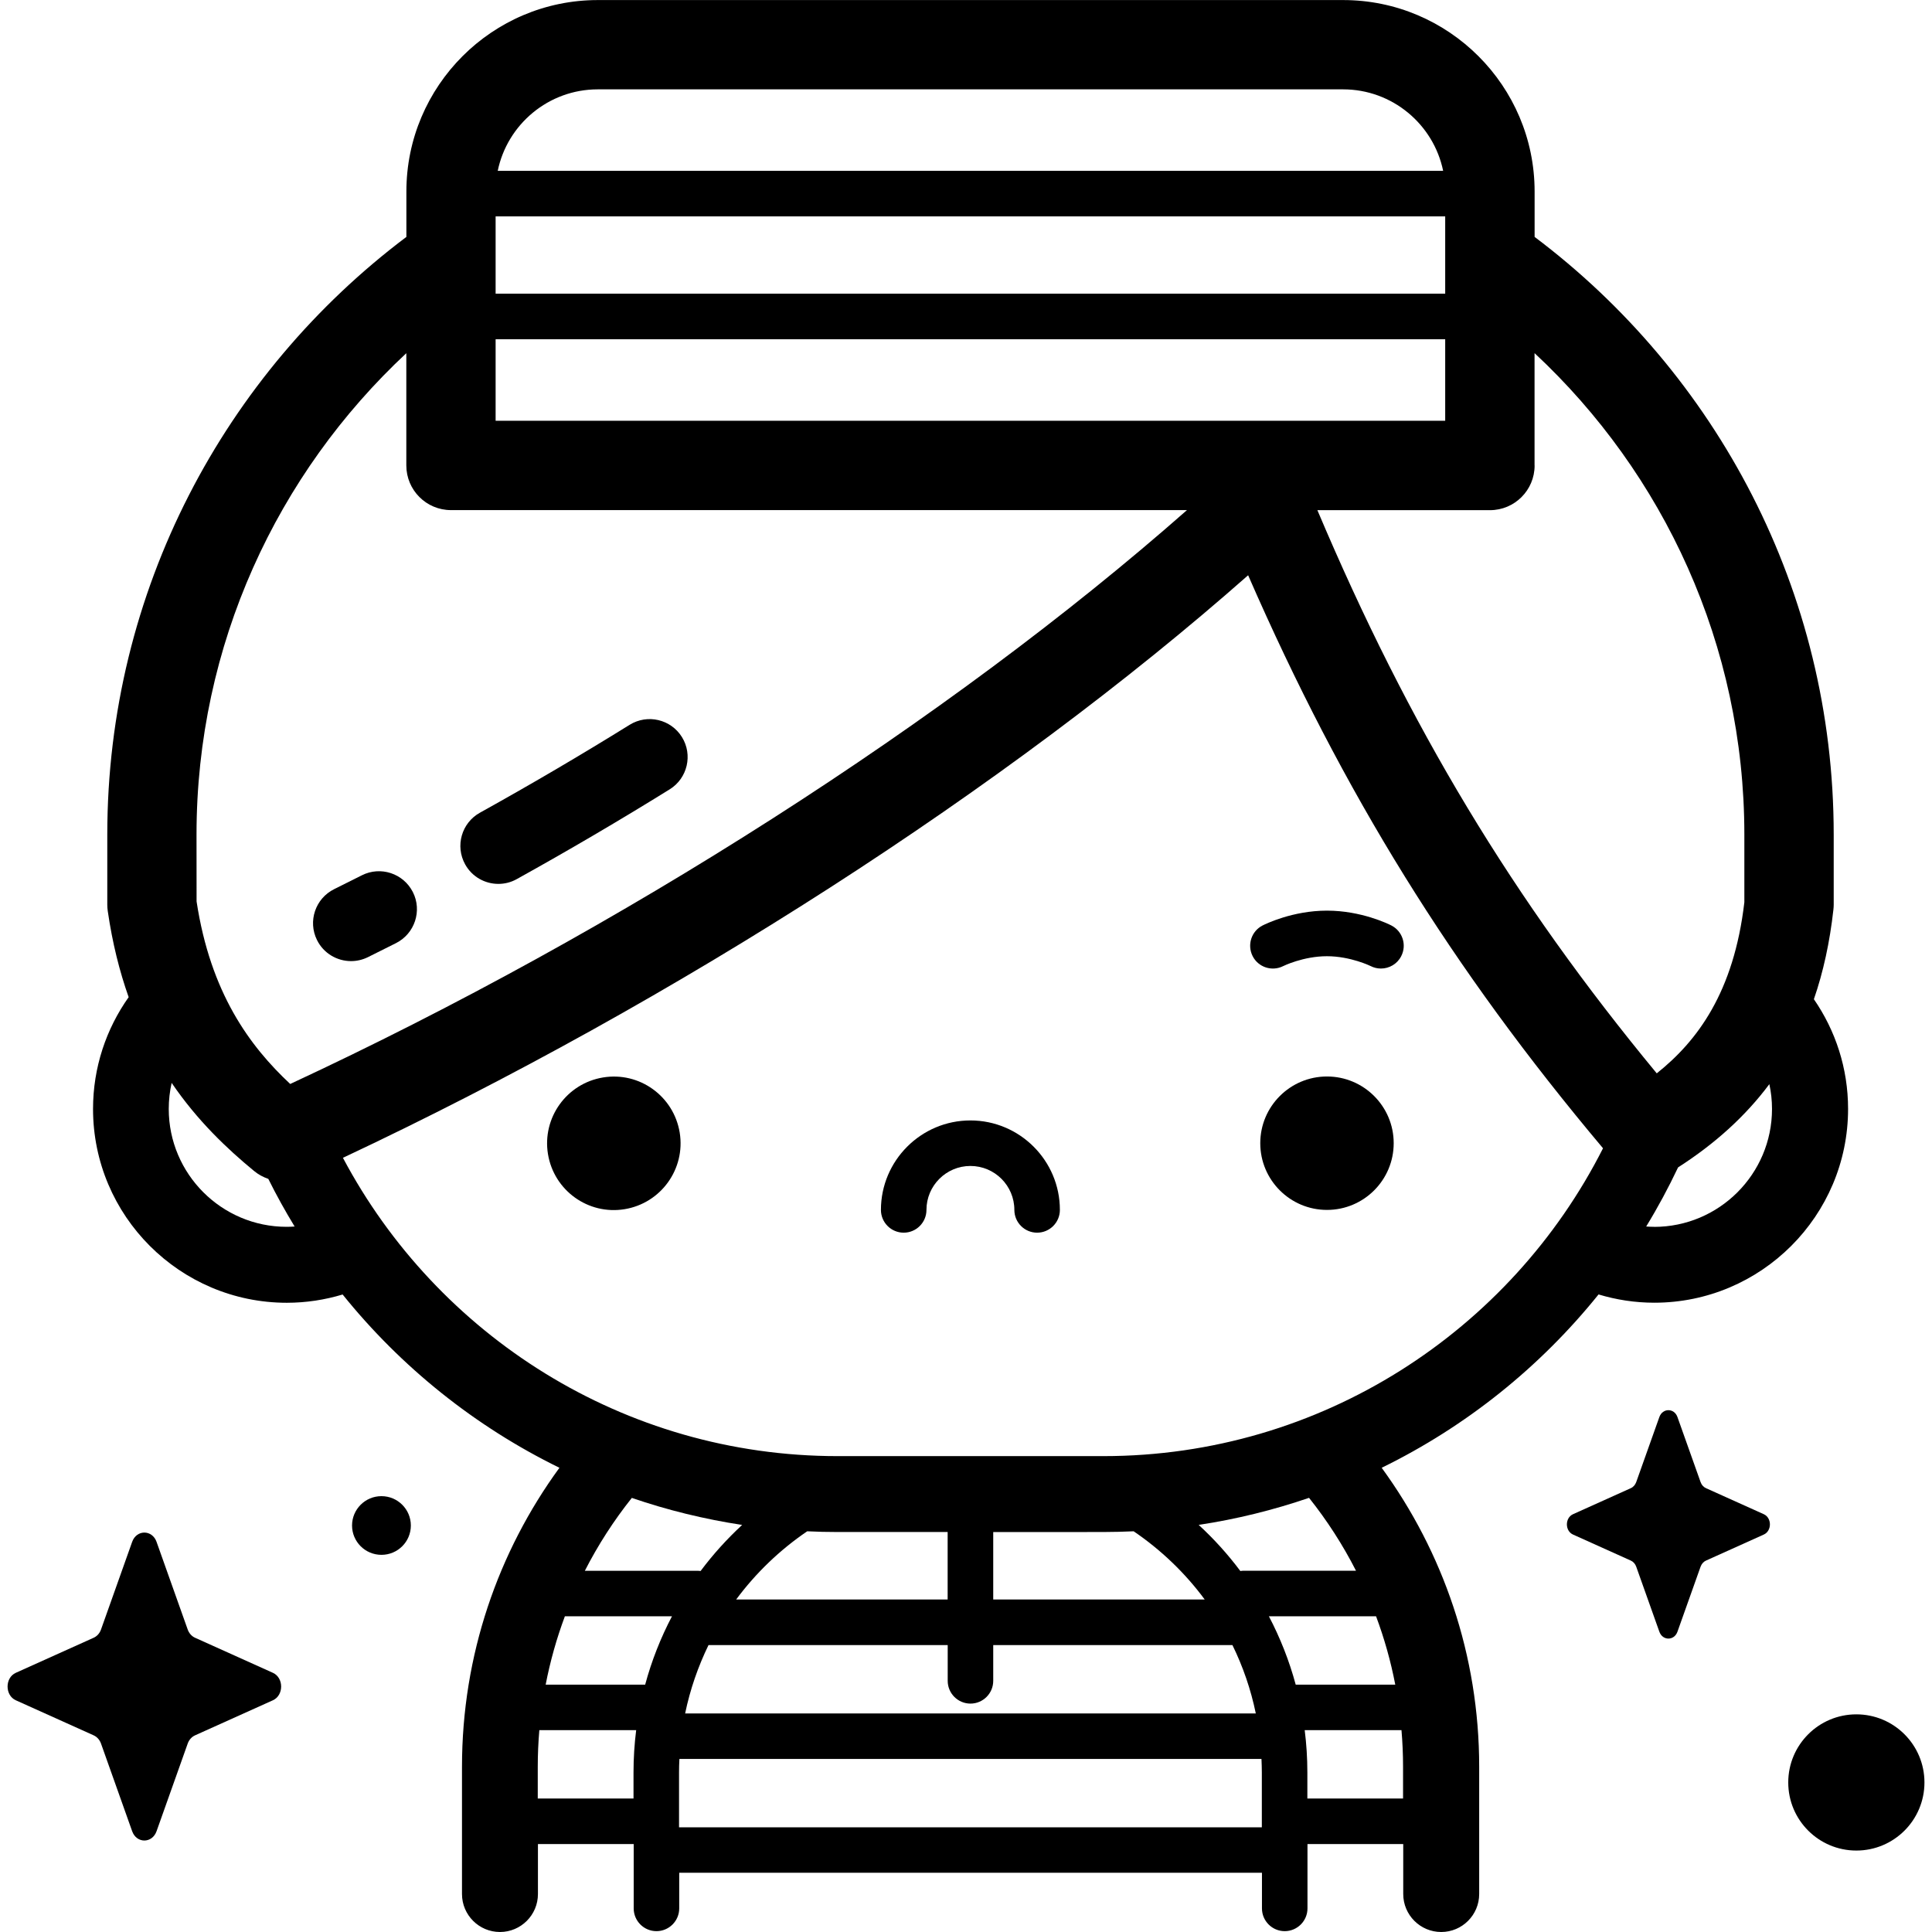 <!-- Generated by IcoMoon.io -->
<svg version="1.1" xmlns="http://www.w3.org/2000/svg" width="32" height="32" viewBox="0 0 32 32">
<title>prisioner</title>
<path d="M2.593 25.538l0.516 1.452c0.022 0.062 0.066 0.111 0.121 0.136l1.29 0.581c0.182 0.082 0.182 0.373 0 0.455l-1.29 0.581c-0.055 0.025-0.099 0.074-0.121 0.136l-0.516 1.452c-0.073 0.205-0.331 0.205-0.404 0l-0.516-1.452c-0.022-0.062-0.066-0.111-0.121-0.136l-1.29-0.581c-0.182-0.082-0.182-0.373 0-0.455l1.29-0.581c0.055-0.025 0.099-0.074 0.121-0.136l0.516-1.452c0.073-0.205 0.331-0.205 0.404 0z"></path>
<path d="M27.784 23.471l0.383 1.077c0.016 0.046 0.049 0.083 0.090 0.101l0.957 0.431c0.135 0.061 0.135 0.276 0 0.337l-0.957 0.431c-0.041 0.018-0.073 0.055-0.090 0.101l-0.383 1.077c-0.054 0.152-0.246 0.152-0.3 0l-0.383-1.077c-0.016-0.046-0.049-0.083-0.090-0.101l-0.957-0.431c-0.135-0.061-0.135-0.276 0-0.337l0.957-0.431c0.041-0.018 0.073-0.055 0.090-0.101l0.383-1.077c0.054-0.152 0.246-0.152 0.3 0z"></path>
<path d="M31.875 29.523c0 0.623-0.505 1.128-1.128 1.128s-1.128-0.505-1.128-1.128 0.505-1.128 1.128-1.128c0.623 0 1.128 0.505 1.128 1.128z"></path>
<path d="M6.805 25.267c0 0.269-0.218 0.486-0.487 0.486s-0.487-0.218-0.487-0.486 0.218-0.486 0.487-0.486 0.487 0.218 0.487 0.486z"></path>
<path d="M30.043 16.552c0.157-0.454 0.264-0.948 0.324-1.486 0.003-0.027 0.005-0.054 0.005-0.081v-1.161c0-4.043-1.948-7.638-4.954-9.9v-0.752c-0-1.749-1.423-3.171-3.171-3.171h-12.345c-1.749 0-3.171 1.423-3.171 3.171v0.752c-3.006 2.262-4.954 5.857-4.954 9.9v1.161c0 0.036 0.003 0.071 0.008 0.106 0.077 0.531 0.196 1.002 0.346 1.425-0.371 0.524-0.59 1.162-0.59 1.852 0 1.77 1.44 3.21 3.21 3.21 0.321 0 0.631-0.049 0.924-0.137 0.967 1.201 2.193 2.186 3.591 2.87-1.015 1.391-1.614 3.103-1.614 4.953v2.107c0 0.347 0.282 0.629 0.629 0.629s0.629-0.282 0.629-0.629v-0.828h1.586v1.066c0 0.208 0.169 0.377 0.377 0.377s0.377-0.169 0.377-0.377v-0.59h9.652v0.59c0 0.208 0.169 0.377 0.377 0.377s0.377-0.169 0.377-0.377v-1.066h1.586v0.828c0 0.347 0.282 0.629 0.629 0.629s0.629-0.282 0.629-0.629v-2.107c0-1.85-0.6-3.561-1.615-4.953 1.399-0.684 2.625-1.669 3.592-2.871 0.293 0.088 0.602 0.137 0.923 0.137 1.77 0 3.21-1.44 3.21-3.21 0-0.674-0.209-1.298-0.565-1.815zM25.417 7.709v-1.86c2.137 1.992 3.475 4.83 3.475 7.975v1.12c-0.174 1.492-0.78 2.3-1.451 2.834-2.388-2.89-4.101-5.735-5.621-9.328h2.858c0.409 0 0.74-0.331 0.74-0.74zM23.937 3.584v1.28h-15.728v-1.28zM8.209 5.619h15.728v1.35h-15.728zM9.901 1.48h12.345c0.816 0 1.499 0.581 1.657 1.35h-15.659c0.158-0.77 0.841-1.35 1.657-1.35zM3.255 13.823c0-3.144 1.339-5.981 3.475-7.973v1.859c0 0.409 0.331 0.74 0.74 0.74h12.19c-3.947 3.478-9.395 6.968-14.853 9.505-0.674-0.63-1.32-1.509-1.551-3.023zM4.748 20.32c-1.077 0-1.953-0.876-1.953-1.953 0-0.148 0.017-0.292 0.048-0.431 0.427 0.627 0.916 1.089 1.365 1.459 0.071 0.059 0.152 0.102 0.236 0.131 0.134 0.27 0.28 0.533 0.436 0.789-0.044 0.003-0.088 0.005-0.133 0.005zM12.293 25.257c-0.252 0.233-0.483 0.488-0.689 0.764-0.017-0.002-0.035-0.004-0.052-0.004h-1.865c0.219-0.429 0.48-0.833 0.778-1.207 0.588 0.202 1.199 0.352 1.829 0.448zM18.273 25.375c0.169 0 0.337-0.005 0.504-0.012 0.453 0.308 0.852 0.69 1.177 1.13h-3.503v-1.117zM23.11 27.903h-1.649c-0.107-0.396-0.257-0.775-0.444-1.132h1.775c0.136 0.364 0.243 0.742 0.318 1.132zM9.355 26.771h1.775c-0.187 0.356-0.337 0.735-0.444 1.132h-1.648c0.075-0.389 0.182-0.767 0.318-1.132zM11.735 27.248h3.962v0.592c0 0.208 0.169 0.377 0.377 0.377s0.377-0.169 0.377-0.377v-0.592h3.962c0.174 0.355 0.305 0.734 0.387 1.132h-9.452c0.082-0.397 0.214-0.776 0.387-1.132zM15.696 26.493h-3.503c0.326-0.44 0.724-0.822 1.177-1.13 0.167 0.008 0.335 0.012 0.504 0.012h1.822v1.117zM8.907 29.789v-0.525c0-0.204 0.009-0.407 0.026-0.607h1.604c-0.029 0.229-0.044 0.463-0.044 0.7v0.432h-1.586zM11.247 30.266v-0.909c0-0.075 0.002-0.149 0.006-0.223h9.641c0.003 0.074 0.006 0.148 0.006 0.223v0.909zM21.654 29.789v-0.432c0-0.237-0.015-0.471-0.044-0.7h1.603c0.017 0.2 0.026 0.402 0.026 0.607v0.525h-1.586zM22.46 26.016h-1.857c-0.020 0-0.040 0.002-0.059 0.005-0.206-0.276-0.437-0.531-0.69-0.764 0.629-0.095 1.24-0.247 1.828-0.448 0.298 0.374 0.559 0.778 0.778 1.208zM18.273 24.118h-4.399c-3.549 0-6.636-2.005-8.194-4.941 5.512-2.591 10.999-6.124 14.993-9.649 1.579 3.619 3.378 6.517 5.878 9.491-1.529 3.022-4.665 5.099-8.277 5.099zM27.398 20.32c-0.044 0-0.088-0.002-0.132-0.005 0.193-0.316 0.369-0.643 0.528-0.979 0.617-0.396 1.119-0.852 1.512-1.379 0.029 0.133 0.044 0.27 0.044 0.411 0 1.077-0.876 1.953-1.953 1.953z"></path>
<path d="M11.258 18.759c0.098 0.602-0.31 1.17-0.913 1.269s-1.17-0.31-1.269-0.913c-0.098-0.602 0.31-1.17 0.913-1.269s1.17 0.31 1.269 0.913z"></path>
<path d="M23.084 18.935c0 0.61-0.495 1.105-1.105 1.105s-1.105-0.495-1.105-1.105c0-0.61 0.495-1.105 1.105-1.105s1.105 0.495 1.105 1.105z"></path>
<path d="M23.046 15.329c-0.049-0.025-0.498-0.246-1.067-0.246s-1.017 0.221-1.067 0.246c-0.185 0.094-0.258 0.32-0.165 0.506s0.32 0.26 0.506 0.167c0.003-0.002 0.334-0.164 0.725-0.164s0.722 0.162 0.724 0.163c0.055 0.028 0.113 0.041 0.171 0.041 0.137-0 0.27-0.075 0.336-0.206 0.095-0.186 0.021-0.413-0.165-0.508z"></path>
<path d="M16.073 18.558c-0.817 0-1.482 0.665-1.482 1.482 0 0.208 0.169 0.377 0.377 0.377s0.377-0.169 0.377-0.377c0-0.401 0.326-0.728 0.728-0.728s0.728 0.326 0.728 0.728c0 0.208 0.169 0.377 0.377 0.377s0.377-0.169 0.377-0.377c0-0.817-0.665-1.482-1.482-1.482z"></path>
<path d="M8.254 14.64c-0.221 0-0.436-0.117-0.55-0.324-0.168-0.304-0.059-0.686 0.245-0.855 0.838-0.465 1.673-0.955 2.48-1.456 0.295-0.183 0.683-0.092 0.866 0.203s0.092 0.683-0.203 0.866c-0.825 0.512-1.677 1.012-2.533 1.487-0.097 0.054-0.201 0.079-0.304 0.079z"></path>
<path d="M5.814 15.919c-0.232 0-0.455-0.129-0.564-0.35-0.154-0.311-0.026-0.688 0.285-0.842 0.153-0.076 0.306-0.152 0.458-0.229 0.31-0.157 0.688-0.032 0.845 0.277s0.032 0.688-0.277 0.845c-0.156 0.079-0.312 0.157-0.468 0.234-0.090 0.044-0.185 0.065-0.278 0.065z"></path>
</svg>
